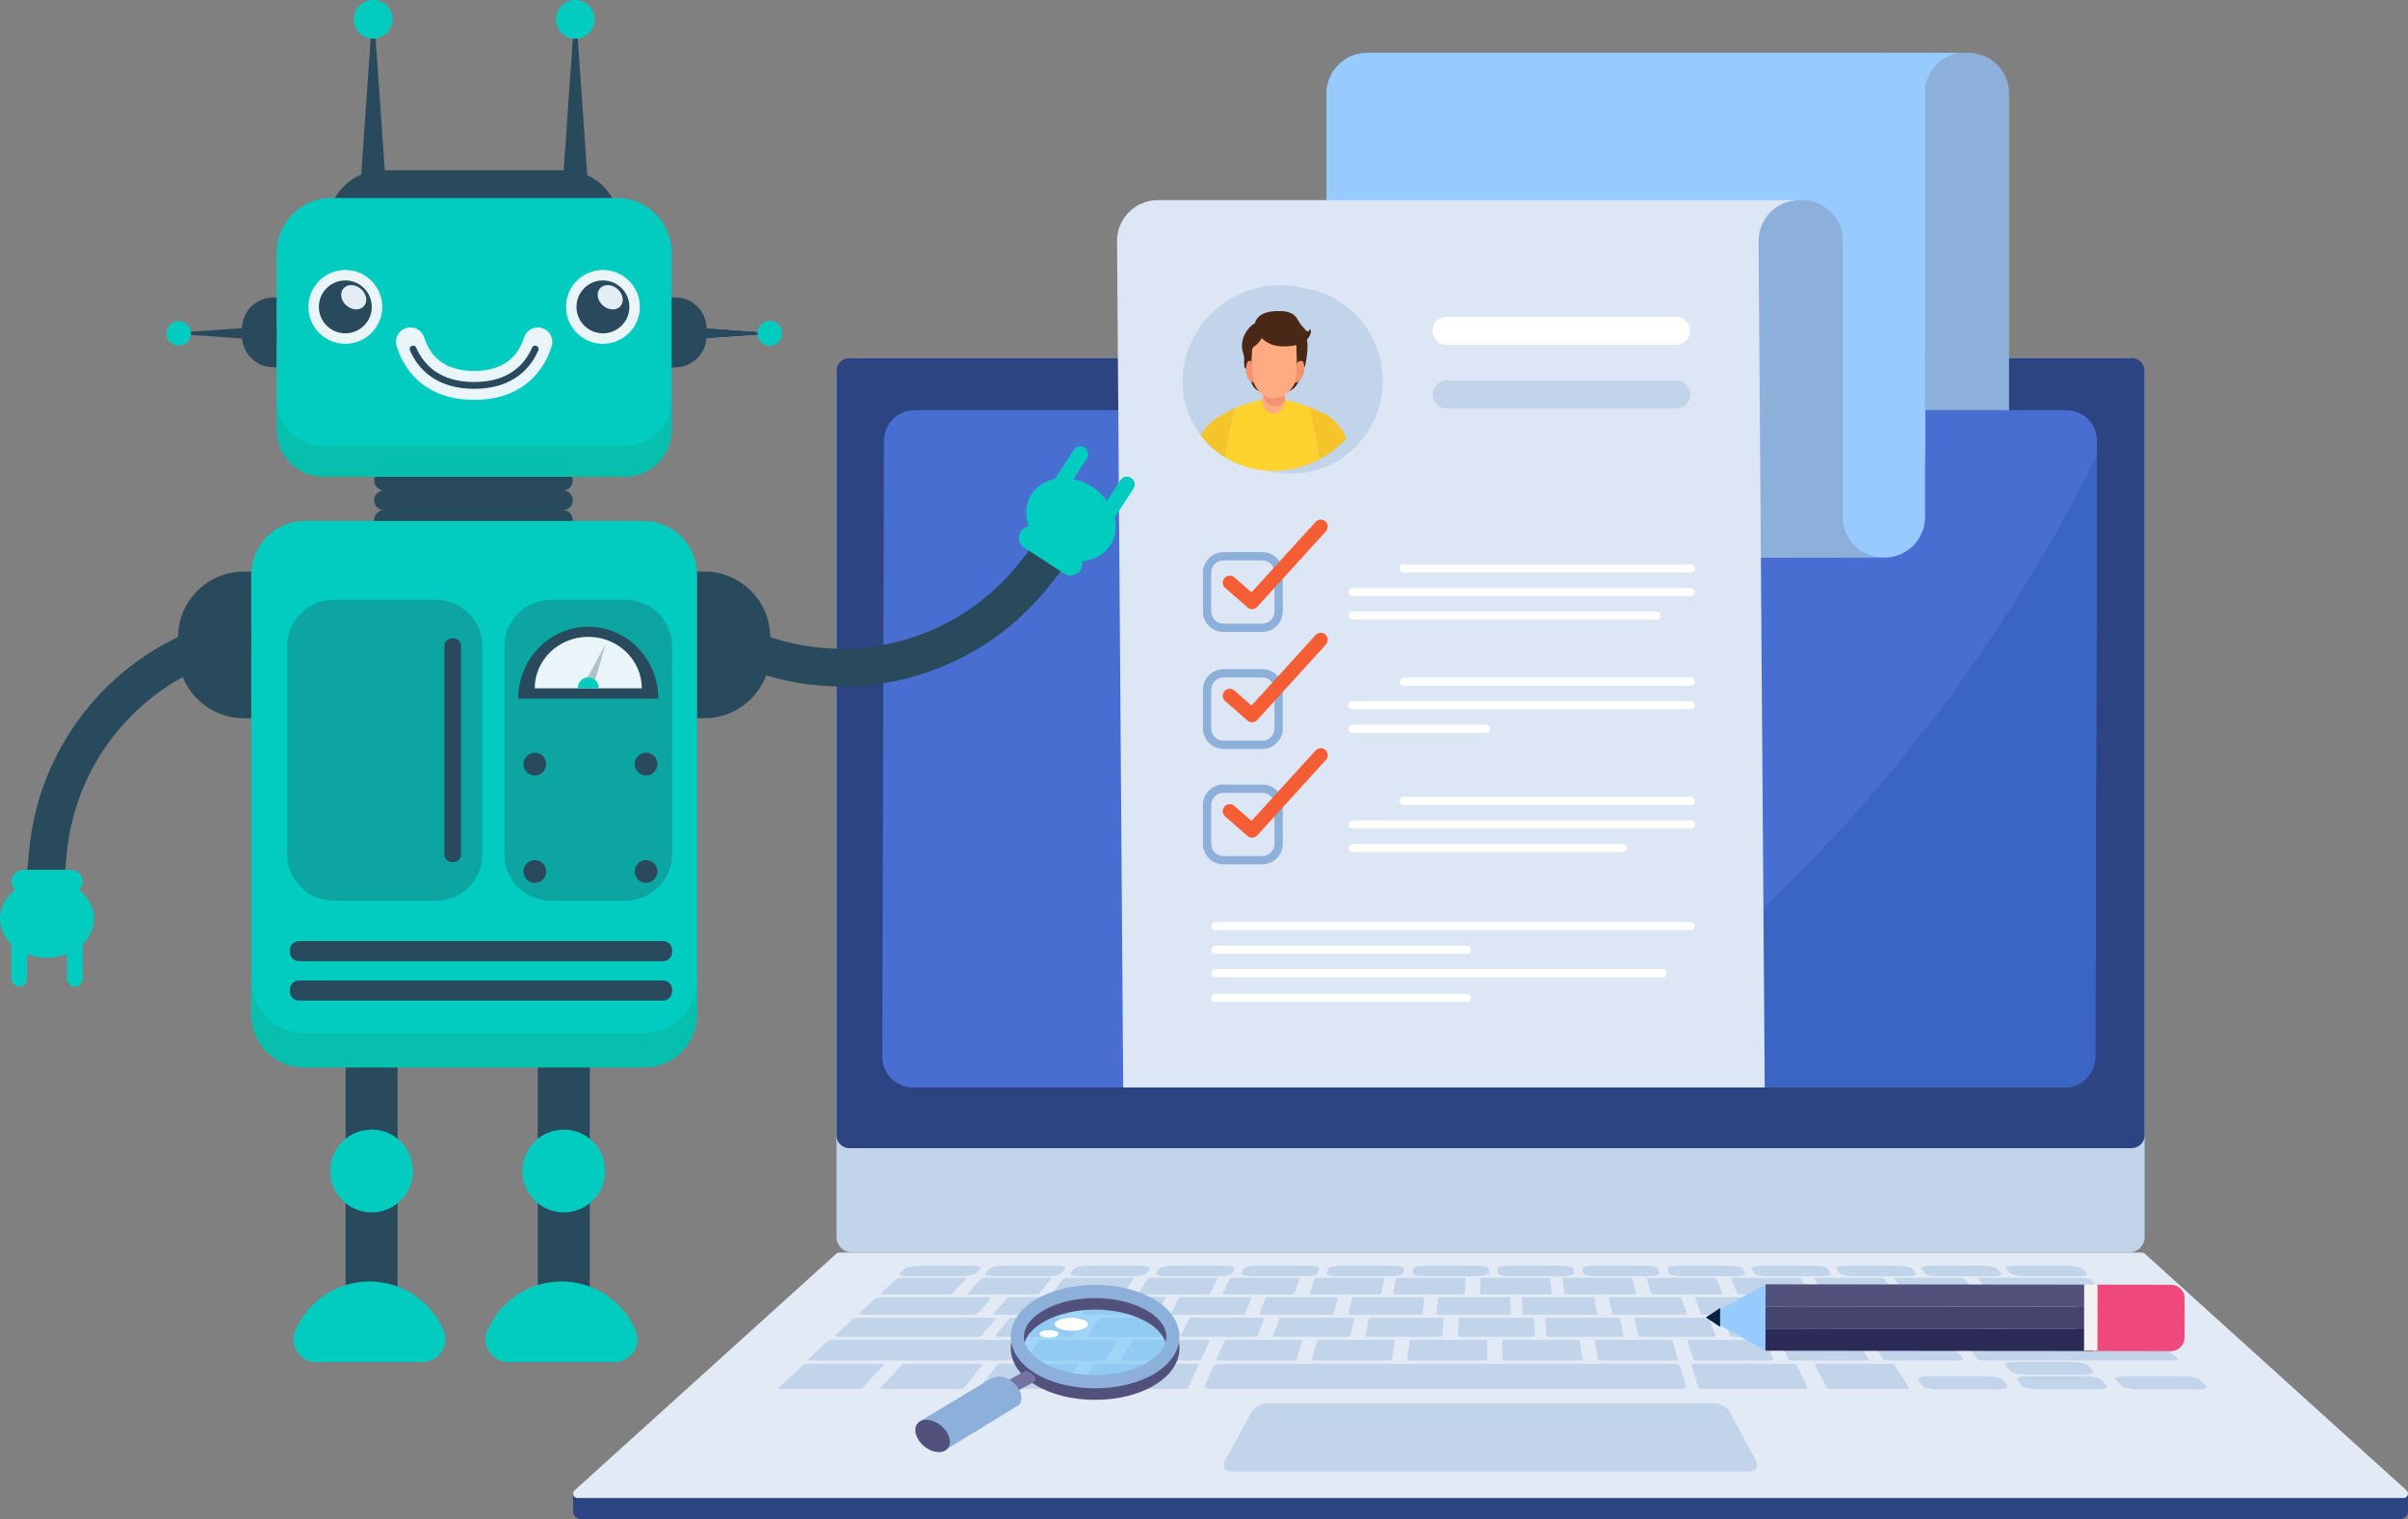 <?xml version="1.0" encoding="utf-8"?>
<!-- Generator: Adobe Illustrator 16.0.0, SVG Export Plug-In . SVG Version: 6.00 Build 0)  -->
<!DOCTYPE svg PUBLIC "-//W3C//DTD SVG 1.1//EN" "http://www.w3.org/Graphics/SVG/1.1/DTD/svg11.dtd">
<svg version="1.1" id="Layer_1" xmlns="http://www.w3.org/2000/svg" xmlns:xlink="http://www.w3.org/1999/xlink" x="0px" y="0px"
	 width="1039.928px" height="655.986px" viewBox="0 0 1039.928 655.986" enable-background="new 0 0 1039.928 655.986"
	 xml:space="preserve">
<rect x="0" y="0" width="1039.928" height="655.986" fill="#808080" stroke="none"/>
<path fill="#C2D4EA" d="M361.253,534.278V161.189c0-3.617,2.933-6.55,6.55-6.55h551.828c3.617,0,6.55,2.932,6.55,6.549v373.089
	c0,3.617-2.933,6.549-6.55,6.549H367.803C364.186,540.827,361.253,537.895,361.253,534.278z"/>
<path fill="#2C4482" d="M920.673,495.831H366.762c-3.029,0-5.508-2.479-5.508-5.508V160.147c0-3.03,2.479-5.508,5.508-5.508h553.912
	c3.029,0,5.508,2.479,5.508,5.508v330.175C926.181,493.352,923.703,495.831,920.673,495.831z"/>
<path fill="#486ED1" d="M891.632,469.641H394.274c-7.333,0-13.271-5.955-13.25-13.287l0.728-265.985
	c0.02-7.304,5.946-13.214,13.25-13.214h497.359c7.332,0,13.271,5.955,13.25,13.287l-0.728,265.985
	C904.863,463.731,898.936,469.641,891.632,469.641z"/>
<path fill="#3B65C4" d="M855.572,281.865c-43.521,63.307-97.499,119.381-159.293,165.041c-10.699,7.905-21.637,15.483-32.781,22.735
	h228.135c7.304,0,13.23-5.91,13.251-13.215l0.711-259.772C890.969,226.196,874.251,254.691,855.572,281.865z"/>
<path fill="#2C4482" d="M1039.927,644.776h-44.315H270.84h-23.333c0,0,0,0,0,0.001v7.37c0,4.128,3.459,3.834,3.459,3.834h19.874
	h724.771h40.856c0,0,3.46,0.294,3.46-3.834L1039.927,644.776C1039.928,644.776,1039.927,644.776,1039.927,644.776z"/>
<path fill="#E2EAF5" d="M1038.029,646.924H249.406c-1.734,0-2.558-2.137-1.271-3.301L361.15,541.427
	c0.349-0.314,0.801-0.489,1.271-0.489h562.593c0.47,0,0.922,0.175,1.271,0.489L1039.3,643.624
	C1040.586,644.788,1039.763,646.924,1038.029,646.924z"/>
<path fill="#C2D4EA" d="M755.595,635.471h-223.69c-2.92,0-4.079-2.274-2.611-4.99l11.104-20.544c1.169-2.161,4.17-3.894,6.693-3.894
	H740.41c2.523,0,5.525,1.732,6.693,3.894l11.104,20.544C759.675,633.197,758.515,635.471,755.595,635.471z"/>
<g>
	<g>
		<g>
			<path fill="#C2D4EA" d="M414.748,551.153h-21.999c-3.068,0-4.936-0.569-4.176-1.269l2.233-2.053
				c0.742-0.683,3.779-1.233,6.788-1.233h21.575c3.009,0,4.926,0.551,4.279,1.233l-1.945,2.053
				C420.841,550.583,417.815,551.153,414.748,551.153z"/>
		</g>
		<g>
			<path fill="#C2D4EA" d="M451.846,551.153h-21.998c-3.067,0-5.024-0.569-4.375-1.269l1.911-2.053
				c0.635-0.683,3.586-1.233,6.595-1.233h21.574c3.009,0,5.013,0.551,4.474,1.233l-1.623,2.053
				C457.851,550.583,454.915,551.153,451.846,551.153z"/>
		</g>
		<g>
			<path fill="#C2D4EA" d="M488.946,551.153h-21.998c-3.068,0-5.114-0.569-4.574-1.269l1.589-2.053
				c0.527-0.683,3.393-1.233,6.401-1.233h21.574c3.009,0,5.1,0.551,4.667,1.233l-1.301,2.053
				C494.862,550.583,492.014,551.153,488.946,551.153z"/>
		</g>
		<g>
			<path fill="#C2D4EA" d="M526.045,551.153h-21.999c-3.067,0-5.203-0.569-4.772-1.269l1.267-2.053
				c0.421-0.683,3.198-1.233,6.208-1.233h21.574c3.009,0,5.186,0.551,4.86,1.233l-0.979,2.053
				C531.872,550.583,529.113,551.153,526.045,551.153z"/>
		</g>
		<g>
			<path fill="#C2D4EA" d="M563.144,551.153h-21.998c-3.067,0-5.293-0.569-4.972-1.269l0.943-2.053
				c0.314-0.683,3.006-1.233,6.015-1.233h21.575c3.009,0,5.271,0.551,5.054,1.233l-0.656,2.053
				C568.881,550.583,566.212,551.153,563.144,551.153z"/>
		</g>
		<g>
			<path fill="#C2D4EA" d="M600.244,551.153h-21.998c-3.068,0-5.383-0.569-5.171-1.269l0.621-2.053
				c0.207-0.683,2.813-1.233,5.821-1.233h21.575c3.008,0,5.357,0.551,5.246,1.233l-0.334,2.053
				C605.891,550.583,603.311,551.153,600.244,551.153z"/>
		</g>
		<g>
			<path fill="#C2D4EA" d="M637.342,551.153h-21.998c-3.067,0-5.472-0.569-5.369-1.269l0.299-2.053
				c0.1-0.683,2.619-1.233,5.628-1.233h21.574c3.009,0,5.444,0.551,5.44,1.233l-0.012,2.053
				C642.901,550.583,640.411,551.153,637.342,551.153z"/>
		</g>
		<g>
			<path fill="#C2D4EA" d="M674.442,551.153h-21.998c-3.068,0-5.562-0.569-5.568-1.269l-0.023-2.053
				c-0.008-0.683,2.426-1.233,5.435-1.233h21.574c3.009,0,5.531,0.551,5.634,1.233l0.311,2.053
				C679.911,550.583,677.51,551.153,674.442,551.153z"/>
		</g>
		<g>
			<path fill="#C2D4EA" d="M711.542,551.153h-21.999c-3.067,0-5.65-0.569-5.768-1.269l-0.345-2.053
				c-0.114-0.683,2.231-1.233,5.24-1.233h21.575c3.009,0,5.617,0.551,5.827,1.233l0.633,2.053
				C716.92,550.583,714.609,551.153,711.542,551.153z"/>
		</g>
		<g>
			<path fill="#C2D4EA" d="M748.64,551.153h-21.998c-3.067,0-5.739-0.569-5.967-1.269l-0.667-2.053
				c-0.222-0.683,2.038-1.233,5.047-1.233h21.575c3.009,0,5.703,0.551,6.021,1.233l0.955,2.053
				C753.93,550.583,751.708,551.153,748.64,551.153z"/>
		</g>
		<g>
			<path fill="#C2D4EA" d="M785.74,551.153h-21.998c-3.068,0-5.829-0.569-6.166-1.269l-0.989-2.053
				c-0.329-0.683,1.845-1.233,4.854-1.233h21.574c3.009,0,5.79,0.551,6.215,1.233l1.276,2.053
				C790.94,550.583,788.807,551.153,785.74,551.153z"/>
		</g>
		<g>
			<path fill="#C2D4EA" d="M822.838,551.153H800.84c-3.067,0-5.918-0.569-6.364-1.269l-1.312-2.053
				c-0.437-0.683,1.651-1.233,4.66-1.233h21.574c3.009,0,5.877,0.551,6.408,1.233l1.599,2.053
				C827.95,550.583,825.907,551.153,822.838,551.153z"/>
		</g>
		<g>
			<path fill="#C2D4EA" d="M859.938,551.153H837.94c-3.068,0-6.008-0.569-6.563-1.269l-1.634-2.053
				c-0.543-0.683,1.458-1.233,4.467-1.233h21.574c3.009,0,5.963,0.551,6.602,1.233l1.921,2.053
				C864.96,550.583,863.006,551.153,859.938,551.153z"/>
		</g>
		<g>
			<path fill="#C2D4EA" d="M897.038,551.153H875.04c-3.068,0-6.098-0.569-6.764-1.269l-1.955-2.053
				c-0.65-0.683,1.264-1.233,4.273-1.233h21.574c3.009,0,6.049,0.551,6.795,1.233l2.243,2.053
				C901.97,550.583,900.105,551.153,897.038,551.153z"/>
		</g>
		<g>
			<path fill="#C2D4EA" d="M409.619,558.99H381.17c-0.708,0-1.135-0.136-0.953-0.304l7.087-6.548
				c0.172-0.159,0.868-0.287,1.556-0.287h27.617c0.688,0,1.122,0.128,0.971,0.287l-6.257,6.548
				C411.031,558.854,410.327,558.99,409.619,558.99z"/>
		</g>
		<g>
			<path fill="#C2D4EA" d="M459.422,567.813h-29.476c-0.733,0-1.204-0.146-1.051-0.326l5.984-7.021
				c0.145-0.17,0.839-0.308,1.55-0.308h28.584c0.712,0,1.189,0.138,1.066,0.308l-5.093,7.021
				C460.857,567.667,460.157,567.813,459.422,567.813z"/>
		</g>
		<g>
			<path fill="#C2D4EA" d="M461.401,577.298h-30.58c-0.762,0-1.251-0.157-1.092-0.352l6.178-7.55c0.149-0.183,0.868-0.33,1.605-0.33
				h29.621c0.738,0,1.234,0.147,1.107,0.33l-5.219,7.55C462.888,577.141,462.162,577.298,461.401,577.298z"/>
		</g>
		<g>
			<path fill="#C2D4EA" d="M475.842,587.521h-31.771c-0.791,0-1.308-0.169-1.152-0.378l6.017-8.14
				c0.145-0.196,0.883-0.355,1.648-0.355h30.736c0.766,0,1.289,0.159,1.169,0.355l-4.983,8.14
				C477.378,587.352,476.633,587.521,475.842,587.521z"/>
		</g>
		<g>
			<path fill="#C2D4EA" d="M370.279,599.84h-33.021c-0.878,0-1.376-0.196-1.114-0.438l10.845-10.019
				c0.244-0.226,1.126-0.408,1.971-0.408h31.762c0.845,0,1.355,0.183,1.14,0.408l-9.572,10.019
				C372.057,599.644,371.157,599.84,370.279,599.84z"/>
		</g>
		<g>
			<path fill="#C2D4EA" d="M414.375,599.84h-33.021c-0.878,0-1.407-0.196-1.182-0.438l9.295-10.019
				c0.209-0.226,1.063-0.408,1.907-0.408h31.762c0.845,0,1.383,0.183,1.203,0.408l-8.023,10.019
				C416.123,599.644,415.253,599.84,414.375,599.84z"/>
		</g>
		<g>
			<path fill="#C2D4EA" d="M457.141,599.84h-33.021c-0.878,0-1.437-0.196-1.248-0.438l7.792-10.019
				c0.176-0.226,1.002-0.408,1.847-0.408h31.762c0.845,0,1.41,0.183,1.264,0.408l-6.521,10.019
				C458.859,599.644,458.019,599.84,457.141,599.84z"/>
		</g>
		<g>
			<path fill="#C2D4EA" d="M511.038,599.84h-43.571c-1.003,0-1.674-0.225-1.501-0.501l6.202-9.898
				c0.161-0.258,1.073-0.466,2.038-0.466h41.91c0.965,0,1.65,0.208,1.531,0.466l-4.563,9.898
				C512.957,599.616,512.041,599.84,511.038,599.84z"/>
		</g>
		<g>
			<path fill="#C2D4EA" d="M779.077,599.84h-43.571c-1.002,0-1.886-0.225-1.973-0.501l-3.104-9.898
				c-0.08-0.258,0.636-0.466,1.601-0.466h41.91c0.965,0,1.847,0.208,1.97,0.466l4.743,9.898
				C780.785,599.616,780.08,599.84,779.077,599.84z"/>
		</g>
		<g>
			<path fill="#C2D4EA" d="M823.188,599.84h-32.554c-0.872,0-1.679-0.195-1.801-0.436l-5.091-10.024
				c-0.113-0.224,0.475-0.405,1.313-0.405h31.313c0.839,0,1.634,0.182,1.775,0.405l6.347,10.024
				C824.643,599.645,824.06,599.84,823.188,599.84z"/>
		</g>
		<g>
			<path fill="#C2D4EA" d="M724.638,599.84H523.59c-2.107,0-3.61-0.472-3.357-1.052l3.857-8.833c0.236-0.542,2.072-0.98,4.1-0.98
				h193.386c2.027,0,3.801,0.438,3.961,0.98l2.608,8.833C728.316,599.369,726.747,599.84,724.638,599.84z"/>
		</g>
		<g>
			<path fill="#C2D4EA" d="M517.099,587.521h-31.771c-0.791,0-1.333-0.169-1.21-0.378l4.785-8.14
				c0.116-0.196,0.83-0.355,1.596-0.355h30.737c0.765,0,1.313,0.159,1.222,0.355l-3.752,8.14
				C518.61,587.352,517.89,587.521,517.099,587.521z"/>
		</g>
		<g>
			<path fill="#C2D4EA" d="M558.356,587.521h-31.77c-0.792,0-1.359-0.169-1.268-0.378l3.555-8.14
				c0.086-0.196,0.775-0.355,1.541-0.355h30.736c0.766,0,1.337,0.159,1.276,0.355l-2.521,8.14
				C559.841,587.352,559.147,587.521,558.356,587.521z"/>
		</g>
		<g>
			<path fill="#C2D4EA" d="M599.614,587.521h-31.771c-0.791,0-1.384-0.169-1.324-0.378l2.323-8.14
				c0.056-0.196,0.722-0.355,1.487-0.355h30.737c0.766,0,1.36,0.159,1.329,0.355l-1.29,8.14
				C601.073,587.352,600.405,587.521,599.614,587.521z"/>
		</g>
		<g>
			<path fill="#C2D4EA" d="M640.872,587.521H609.1c-0.791,0-1.409-0.169-1.382-0.378l1.093-8.14
				c0.026-0.196,0.668-0.355,1.434-0.355h30.737c0.766,0,1.385,0.159,1.383,0.355l-0.059,8.14
				C642.304,587.352,641.663,587.521,640.872,587.521z"/>
		</g>
		<g>
			<path fill="#C2D4EA" d="M682.128,587.521h-31.771c-0.791,0-1.436-0.169-1.439-0.378l-0.139-8.14
				c-0.003-0.196,0.614-0.355,1.38-0.355h30.737c0.766,0,1.409,0.159,1.437,0.355l1.173,8.14
				C683.537,587.352,682.919,587.521,682.128,587.521z"/>
		</g>
		<g>
			<path fill="#C2D4EA" d="M723.385,587.521h-31.771c-0.791,0-1.461-0.169-1.496-0.378l-1.37-8.14
				c-0.032-0.196,0.561-0.355,1.326-0.355h30.737c0.766,0,1.433,0.159,1.491,0.355l2.403,8.14
				C724.768,587.352,724.176,587.521,723.385,587.521z"/>
		</g>
		<g>
			<path fill="#C2D4EA" d="M764.643,587.521h-31.771c-0.791,0-1.486-0.169-1.553-0.378l-2.602-8.14
				c-0.063-0.196,0.507-0.355,1.272-0.355h30.737c0.766,0,1.457,0.159,1.545,0.355l3.634,8.14
				C766,587.352,765.434,587.521,764.643,587.521z"/>
		</g>
		<g>
			<path fill="#C2D4EA" d="M805.9,587.521h-31.771c-0.791,0-1.513-0.169-1.611-0.378l-3.831-8.14
				c-0.093-0.196,0.452-0.355,1.218-0.355h30.737c0.766,0,1.481,0.159,1.599,0.355l4.865,8.14
				C807.231,587.352,806.691,587.521,805.9,587.521z"/>
		</g>
		<g>
			<path fill="#C2D4EA" d="M862.251,600.013h-25.258c-3.211,0-6.286-0.72-6.864-1.602l-1.673-2.554
				c-0.563-0.861,1.532-1.556,4.68-1.556h24.752c3.147,0,6.243,0.694,6.919,1.556l2.003,2.554
				C867.502,599.293,865.463,600.013,862.251,600.013z"/>
		</g>
		<g>
			<path fill="#C2D4EA" d="M905.531,600.013h-25.257c-3.212,0-6.396-0.72-7.107-1.602l-2.061-2.554
				c-0.695-0.861,1.297-1.556,4.443-1.556h24.752c3.147,0,6.349,0.694,7.155,1.556l2.391,2.554
				C910.672,599.293,908.743,600.013,905.531,600.013z"/>
		</g>
		<g>
			<path fill="#C2D4EA" d="M899.683,593.627h-24.692c-3.139,0-6.239-0.688-6.92-1.531l-1.97-2.441
				c-0.665-0.823,1.295-1.487,4.373-1.487h24.209c3.078,0,6.195,0.664,6.966,1.487l2.286,2.441
				C904.725,592.94,902.823,593.627,899.683,593.627z"/>
		</g>
		<g>
			<path fill="#C2D4EA" d="M948.811,600.013h-25.258c-3.211,0-6.504-0.72-7.35-1.602l-2.448-2.554
				c-0.825-0.861,1.06-1.556,4.208-1.556h24.751c3.147,0,6.454,0.694,7.391,1.556l2.778,2.554
				C953.843,599.293,952.022,600.013,948.811,600.013z"/>
		</g>
		<g>
			<path fill="#C2D4EA" d="M501.479,577.298h-30.58c-0.761,0-1.273-0.157-1.145-0.352l5.024-7.55c0.122-0.183,0.818-0.33,1.556-0.33
				h29.621c0.737,0,1.256,0.147,1.158,0.33l-4.066,7.55C502.943,577.141,502.241,577.298,501.479,577.298z"/>
		</g>
		<g>
			<path fill="#C2D4EA" d="M541.558,577.298h-30.58c-0.762,0-1.298-0.157-1.199-0.352l3.873-7.55c0.094-0.183,0.768-0.33,1.505-0.33
				h29.621c0.737,0,1.278,0.147,1.208,0.33l-2.914,7.55C542.998,577.141,542.319,577.298,541.558,577.298z"/>
		</g>
		<g>
			<path fill="#C2D4EA" d="M581.636,577.298h-30.58c-0.761,0-1.322-0.157-1.252-0.352l2.72-7.55c0.066-0.183,0.717-0.33,1.455-0.33
				H583.6c0.738,0,1.302,0.147,1.259,0.33l-1.762,7.55C583.052,577.141,582.398,577.298,581.636,577.298z"/>
		</g>
		<g>
			<path fill="#C2D4EA" d="M621.47,577.298h-30.58c-0.762,0-1.346-0.157-1.306-0.352l1.574-7.55c0.039-0.183,0.667-0.33,1.405-0.33
				h29.621c0.737,0,1.323,0.147,1.309,0.33l-0.616,7.55C622.862,577.141,622.231,577.298,621.47,577.298z"/>
		</g>
		<g>
			<path fill="#C2D4EA" d="M661.548,577.298h-30.58c-0.761,0-1.369-0.157-1.358-0.352l0.422-7.55c0.011-0.183,0.616-0.33,1.354-0.33
				h29.621c0.737,0,1.346,0.147,1.358,0.33l0.537,7.55C662.917,577.141,662.31,577.298,661.548,577.298z"/>
		</g>
		<g>
			<path fill="#C2D4EA" d="M699.912,577.298h-30.58c-0.762,0-1.394-0.157-1.41-0.352l-0.682-7.55
				c-0.016-0.183,0.568-0.33,1.307-0.33h29.621c0.737,0,1.367,0.147,1.407,0.33l1.64,7.55
				C701.256,577.141,700.672,577.298,699.912,577.298z"/>
		</g>
		<g>
			<path fill="#C2D4EA" d="M739.623,577.298h-30.58c-0.762,0-1.417-0.157-1.464-0.352l-1.822-7.55
				c-0.044-0.183,0.518-0.33,1.256-0.33h29.621c0.737,0,1.39,0.147,1.457,0.33l2.781,7.55
				C740.943,577.141,740.383,577.298,739.623,577.298z"/>
		</g>
		<g>
			<path fill="#C2D4EA" d="M779.333,577.298h-30.58c-0.762,0-1.44-0.157-1.517-0.352l-2.965-7.55
				c-0.071-0.183,0.469-0.33,1.206-0.33h29.621c0.738,0,1.412,0.147,1.507,0.33l3.924,7.55
				C780.63,577.141,780.095,577.298,779.333,577.298z"/>
		</g>
		<g>
			<path fill="#C2D4EA" d="M818.799,577.298h-30.58c-0.762,0-1.464-0.157-1.569-0.352l-4.1-7.55c-0.099-0.183,0.419-0.33,1.156-0.33
				h29.621c0.737,0,1.435,0.147,1.557,0.33l5.059,7.55C820.073,577.141,819.561,577.298,818.799,577.298z"/>
		</g>
		<g>
			<path fill="#C2D4EA" d="M858.265,577.298h-30.58c-0.762,0-1.488-0.157-1.622-0.352l-5.234-7.55
				c-0.127-0.183,0.369-0.33,1.106-0.33h29.621c0.738,0,1.457,0.147,1.606,0.33l6.193,7.55
				C859.515,577.141,859.026,577.298,858.265,577.298z"/>
		</g>
		<g>
			<path fill="#C2D4EA" d="M846.753,587.521h-31.771c-0.791,0-1.537-0.169-1.667-0.378l-5.052-8.14
				c-0.121-0.196,0.4-0.355,1.166-0.355h30.736c0.766,0,1.506,0.159,1.652,0.355l6.084,8.14
				C848.059,587.352,847.545,587.521,846.753,587.521z"/>
		</g>
		<g>
			<path fill="#C2D4EA" d="M928.185,577.298h-59.05c-1.045,0-2.076-0.216-2.302-0.481l-6.195-7.296
				c-0.213-0.251,0.436-0.454,1.448-0.454h57.198c1.012,0,2.054,0.203,2.327,0.454l7.941,7.296
				C929.842,577.083,929.23,577.298,928.185,577.298z"/>
		</g>
		<g>
			<path fill="#C2D4EA" d="M938.938,587.521h-82.266c-1.252,0-2.475-0.269-2.729-0.599l-5.939-7.711
				c-0.24-0.312,0.548-0.563,1.76-0.563h79.59c1.212,0,2.468,0.252,2.808,0.563l8.394,7.711
				C940.915,587.252,940.191,587.521,938.938,587.521z"/>
		</g>
		<g>
			<path fill="#C2D4EA" d="M421.656,577.298h-59.683c-1.051,0-1.668-0.218-1.379-0.484l7.893-7.291
				c0.272-0.252,1.318-0.456,2.336-0.456h57.812c1.018,0,1.672,0.204,1.46,0.456l-6.13,7.291
				C423.741,577.081,422.707,577.298,421.656,577.298z"/>
		</g>
		<g>
			<path fill="#C2D4EA" d="M434.073,587.521h-83.464c-1.261,0-1.99-0.271-1.629-0.603l8.357-7.703
				c0.341-0.313,1.605-0.567,2.825-0.567h80.75c1.22,0,2.016,0.254,1.776,0.567l-5.871,7.703
				C436.563,587.25,435.334,587.521,434.073,587.521z"/>
		</g>
		<g>
			<path fill="#C2D4EA" d="M497.856,567.813h-29.475c-0.734,0-1.228-0.146-1.102-0.326l4.918-7.021
				c0.119-0.17,0.792-0.308,1.504-0.308h28.584c0.712,0,1.21,0.138,1.112,0.308l-4.026,7.021
				C499.269,567.667,498.59,567.813,497.856,567.813z"/>
		</g>
		<g>
			<path fill="#C2D4EA" d="M536.054,567.813h-29.476c-0.734,0-1.249-0.146-1.15-0.326l3.858-7.021
				c0.093-0.17,0.746-0.308,1.457-0.308h28.584c0.712,0,1.23,0.138,1.159,0.308l-2.967,7.021
				C537.444,567.667,536.788,567.813,536.054,567.813z"/>
		</g>
		<g>
			<path fill="#C2D4EA" d="M574.488,567.813h-29.476c-0.733,0-1.271-0.146-1.199-0.326l2.791-7.021
				c0.067-0.17,0.699-0.308,1.411-0.308h28.584c0.712,0,1.251,0.138,1.205,0.308l-1.899,7.021
				C575.856,567.667,575.222,567.813,574.488,567.813z"/>
		</g>
		<g>
			<path fill="#C2D4EA" d="M612.921,567.813h-29.475c-0.734,0-1.294-0.146-1.249-0.326l1.725-7.021
				c0.042-0.17,0.652-0.308,1.364-0.308h28.583c0.712,0,1.273,0.138,1.253,0.308l-0.833,7.021
				C614.268,567.667,613.656,567.813,612.921,567.813z"/>
		</g>
		<g>
			<path fill="#C2D4EA" d="M651.12,567.813h-29.476c-0.733,0-1.315-0.146-1.298-0.326l0.664-7.021
				c0.017-0.17,0.606-0.308,1.318-0.308h28.584c0.711,0,1.293,0.138,1.299,0.308l0.227,7.021
				C652.444,567.667,651.853,567.813,651.12,567.813z"/>
		</g>
		<g>
			<path fill="#C2D4EA" d="M688.451,567.813h-29.476c-0.733,0-1.337-0.146-1.346-0.326l-0.371-7.021
				c-0.01-0.17,0.561-0.308,1.272-0.308h28.584c0.711,0,1.313,0.138,1.344,0.308l1.263,7.021
				C689.753,567.667,689.185,567.813,688.451,567.813z"/>
		</g>
		<g>
			<path fill="#C2D4EA" d="M727.2,567.813h-29.476c-0.734,0-1.358-0.146-1.396-0.326l-1.446-7.021
				c-0.035-0.17,0.513-0.308,1.225-0.308h28.584c0.712,0,1.335,0.138,1.392,0.308l2.338,7.021
				C728.48,567.667,727.933,567.813,727.2,567.813z"/>
		</g>
		<g>
			<path fill="#C2D4EA" d="M765.476,567.813H736c-0.733,0-1.381-0.146-1.445-0.326l-2.509-7.021c-0.061-0.17,0.468-0.308,1.18-0.308
				h28.583c0.712,0,1.355,0.138,1.438,0.308l3.4,7.021C766.734,567.667,766.21,567.813,765.476,567.813z"/>
		</g>
		<g>
			<path fill="#C2D4EA" d="M803.123,567.813h-29.476c-0.734,0-1.403-0.146-1.494-0.326l-3.553-7.021
				c-0.086-0.17,0.422-0.308,1.134-0.308h28.583c0.712,0,1.376,0.138,1.483,0.308l4.444,7.021
				C804.359,567.667,803.856,567.813,803.123,567.813z"/>
		</g>
		<g>
			<path fill="#C2D4EA" d="M842.343,567.813h-29.475c-0.734,0-1.426-0.146-1.545-0.326l-4.641-7.021
				c-0.112-0.17,0.374-0.308,1.085-0.308h28.584c0.712,0,1.397,0.138,1.531,0.308l5.532,7.021
				C843.557,567.667,843.078,567.813,842.343,567.813z"/>
		</g>
		<g>
			<path fill="#C2D4EA" d="M879.833,567.813h-29.476c-0.733,0-1.447-0.146-1.593-0.326l-5.682-7.021
				c-0.137-0.17,0.328-0.308,1.041-0.308h28.583c0.712,0,1.418,0.138,1.577,0.308l6.573,7.021
				C881.025,567.667,880.567,567.813,879.833,567.813z"/>
		</g>
		<g>
			<path fill="#C2D4EA" d="M918.424,567.813h-29.476c-0.734,0-1.47-0.146-1.643-0.326l-6.753-7.021
				c-0.163-0.17,0.282-0.308,0.994-0.308h28.583c0.712,0,1.438,0.138,1.624,0.308l7.644,7.021
				C919.594,567.667,919.158,567.813,918.424,567.813z"/>
		</g>
		<g>
			<path fill="#C2D4EA" d="M447.245,558.99h-28.448c-0.708,0-1.156-0.136-1-0.304l6.079-6.548c0.147-0.159,0.823-0.287,1.512-0.287
				h27.616c0.688,0,1.142,0.128,1.015,0.287l-5.248,6.548C448.636,558.854,447.953,558.99,447.245,558.99z"/>
		</g>
		<g>
			<path fill="#C2D4EA" d="M483.73,558.99h-28.447c-0.709,0-1.177-0.136-1.046-0.304l5.101-6.548
				c0.124-0.159,0.781-0.287,1.469-0.287h27.616c0.688,0,1.162,0.128,1.059,0.287l-4.271,6.548
				C485.102,558.854,484.438,558.99,483.73,558.99z"/>
		</g>
		<g>
			<path fill="#C2D4EA" d="M521.128,558.99H492.68c-0.708,0-1.197-0.136-1.092-0.304l4.098-6.548c0.1-0.159,0.737-0.287,1.425-0.287
				h27.616c0.688,0,1.182,0.128,1.103,0.287l-3.268,6.548C522.479,558.854,521.836,558.99,521.128,558.99z"/>
		</g>
		<g>
			<path fill="#C2D4EA" d="M557.594,558.99h-28.447c-0.708,0-1.218-0.136-1.138-0.304l3.121-6.548
				c0.075-0.159,0.694-0.287,1.382-0.287h27.616c0.688,0,1.2,0.128,1.145,0.287l-2.289,6.548
				C558.925,558.854,558.303,558.99,557.594,558.99z"/>
		</g>
		<g>
			<path fill="#C2D4EA" d="M595.202,558.99h-28.447c-0.709,0-1.239-0.136-1.185-0.304l2.112-6.548
				c0.051-0.159,0.65-0.287,1.338-0.287h27.616c0.688,0,1.22,0.128,1.189,0.287l-1.281,6.548
				C596.511,558.854,595.911,558.99,595.202,558.99z"/>
		</g>
		<g>
			<path fill="#C2D4EA" d="M631.345,558.99h-28.447c-0.708,0-1.259-0.136-1.229-0.304l1.144-6.548
				c0.028-0.159,0.607-0.287,1.296-0.287h27.615c0.688,0,1.239,0.128,1.231,0.287l-0.312,6.548
				C632.634,558.854,632.054,558.99,631.345,558.99z"/>
		</g>
		<g>
			<path fill="#C2D4EA" d="M668.896,558.99h-28.448c-0.708,0-1.279-0.136-1.276-0.304l0.138-6.548
				c0.003-0.159,0.563-0.287,1.251-0.287h27.616c0.688,0,1.259,0.128,1.275,0.287l0.694,6.548
				C670.164,558.854,669.604,558.99,668.896,558.99z"/>
		</g>
		<g>
			<path fill="#C2D4EA" d="M705.381,558.99h-28.447c-0.709,0-1.301-0.136-1.322-0.304l-0.841-6.548
				c-0.021-0.159,0.521-0.287,1.208-0.287h27.616c0.688,0,1.278,0.128,1.318,0.287l1.673,6.548
				C706.629,558.854,706.09,558.99,705.381,558.99z"/>
		</g>
		<g>
			<path fill="#C2D4EA" d="M742.855,558.99h-28.447c-0.708,0-1.321-0.136-1.368-0.304l-1.846-6.548
				c-0.045-0.159,0.477-0.287,1.164-0.287h27.616c0.688,0,1.298,0.128,1.362,0.287l2.678,6.548
				C744.083,558.854,743.564,558.99,742.855,558.99z"/>
		</g>
		<g>
			<path fill="#C2D4EA" d="M780.253,558.99h-28.447c-0.709,0-1.343-0.136-1.415-0.304l-2.849-6.548
				c-0.069-0.159,0.433-0.287,1.12-0.287h27.616c0.688,0,1.317,0.128,1.406,0.287l3.68,6.548
				C781.459,558.854,780.961,558.99,780.253,558.99z"/>
		</g>
		<g>
			<path fill="#C2D4EA" d="M817.271,558.99h-28.447c-0.709,0-1.362-0.136-1.461-0.304l-3.841-6.548
				c-0.093-0.159,0.389-0.287,1.077-0.287h27.616c0.688,0,1.337,0.128,1.449,0.287l4.673,6.548
				C818.457,558.854,817.98,558.99,817.271,558.99z"/>
		</g>
		<g>
			<path fill="#C2D4EA" d="M852.845,558.99h-28.448c-0.708,0-1.382-0.136-1.505-0.304l-4.794-6.548
				c-0.116-0.159,0.347-0.287,1.035-0.287h27.615c0.688,0,1.355,0.128,1.492,0.287l5.626,6.548
				C854.01,558.854,853.553,558.99,852.845,558.99z"/>
		</g>
		<g>
			<path fill="#C2D4EA" d="M906.167,558.99H863.62c-1.968,0-3.896-0.378-4.307-0.842l-4.857-5.498
				c-0.391-0.441,0.843-0.799,2.753-0.799h41.305c1.91,0,3.847,0.357,4.327,0.799l5.975,5.498
				C909.32,558.612,908.135,558.99,906.167,558.99z"/>
		</g>
		<g>
			<path fill="#C2D4EA" d="M418.114,567.813h-44.085c-2.039,0-3.253-0.405-2.713-0.903l6.382-5.896
				c0.513-0.474,2.529-0.855,4.506-0.855h42.751c1.977,0,3.243,0.382,2.827,0.855l-5.183,5.896
				C422.162,567.408,420.153,567.813,418.114,567.813z"/>
		</g>
	</g>
</g>
<g>
	<path fill="#97CAFF" d="M848.964,22.795H590.407c-9.71,0-17.582,7.872-17.582,17.581v182.845c0,9.709,7.872,17.581,17.582,17.581
		h201.824c26.973,0,39.152-21.865,39.152-48.837V40.376C831.383,30.667,839.254,22.795,848.964,22.795z"/>
	<path fill="#8DB0DA" d="M795.862,223.221v-35.548v-83.655c0-9.71-7.871-17.581-17.581-17.581h-1.241
		c-9.71,0-17.582,7.871-17.582,17.581v136.784h36.404h17.581C803.733,240.802,795.862,232.931,795.862,223.221z"/>
	<path fill="#8DB0DA" d="M867.645,177.154V40.376c0-9.709-7.871-17.581-17.581-17.581h-1.242c-9.71,0-17.581,7.872-17.581,17.581
		v136.778H867.645z"/>
	<path fill="#97CAFF" d="M813.804,22.795h-0.361c-9.71,0-17.581,7.872-17.581,17.581v63.642v83.655v35.548
		c0,9.709,7.871,17.581,17.581,17.581h0.361c9.71,0,17.581-7.872,17.581-17.581V40.376
		C831.385,30.667,823.514,22.795,813.804,22.795z"/>
	<path fill="#DDE6F5" d="M777.04,86.437H499.992c-9.71,0-17.581,7.871-17.581,17.581l2.664,365.623h277.048l-2.665-365.623
		C759.458,94.308,767.33,86.437,777.04,86.437z"/>
	<g>
		<path fill="#C2D4EA" d="M597.18,164.319c0.065,22.226-17.691,40.244-39.66,40.244s-39.832-18.018-39.896-40.244
			c-0.065-22.226,17.691-40.243,39.66-40.243C579.253,124.076,597.116,142.093,597.18,164.319z"/>
		<path fill="#FFFFFF" d="M723.949,148.887h-99.297c-3.29,0-5.99-2.723-6-6.052l0,0c-0.01-3.328,2.674-6.051,5.964-6.051h99.298
			c3.29,0,5.989,2.723,5.999,6.051l0,0C729.922,146.164,727.239,148.887,723.949,148.887z"/>
		<path fill="#C2D4EA" d="M724.03,176.422h-99.298c-3.289,0-5.989-2.723-5.999-6.052l0,0c-0.01-3.328,2.674-6.052,5.964-6.052
			h99.298c3.29,0,5.989,2.724,5.999,6.052l0,0C730.003,173.699,727.32,176.422,724.03,176.422z"/>
		<g>
			<g>
				<defs>
					<path id="SVGID_1_" d="M592.199,163.247c-0.821,22.14-19.725,40.088-42.222,40.088c-22.496,0-40.068-17.948-39.247-40.088
						s19.725-40.088,42.222-40.088S593.02,141.106,592.199,163.247z"/>
				</defs>
				<use xlink:href="#SVGID_1_"  overflow="visible" fill="#C2D4EA"/>
				<clipPath id="SVGID_2_">
					<use xlink:href="#SVGID_1_"  overflow="visible"/>
				</clipPath>
				<g clip-path="url(#SVGID_2_)">
					<path fill="#492817" d="M539.996,163.93c0.453,1.53,1.063,3.094,2.344,4.156c1.882,1.561,4.718,1.679,7.313,1.715
						c2.991,0.042,6.274-0.004,8.626-1.751c1.328-0.987,2.177-2.404,2.806-3.842c2.177-4.969,2.05-10.664-0.344-15.411
						c-0.435-0.862-0.957-1.712-1.752-2.325c-1.04-0.802-2.446-1.119-3.826-1.237c-3.508-0.301-7.168,0.571-10.125,2.413
						c-2.84,1.769-5.197,4.552-6.14,7.552C538.049,157.897,539.235,161.362,539.996,163.93z"/>
					<path fill="#FFAA81" d="M556.357,184.224c-1.442,0.932-5.559,0.357-6.933,1.125c-1.367,0.764-5.942,0.996-7.26,0.639
						c0.244-6.62,3.576-13.318,3.86-19.411c2.508,5.602,5.467,2.526,8.369-1.309C554.119,171.222,556.502,178.235,556.357,184.224z"
						/>
					<path fill="#F4946E" d="M545.73,171.313c0.202,0.669,0.565,1.326,0.901,1.861c0.685,1.093,1.762,1.851,3.047,2.213
						c1.504,0.424,3.08-0.333,4.258-1.297c0.387-0.317,0.759-0.65,1.121-0.993c-0.432-2.693-0.777-5.353-0.663-7.829
						c-2.902,3.835-5.861,6.911-8.369,1.309c0.157,0.351-0.095,1.248-0.144,1.636c-0.075,0.604-0.204,1.2-0.288,1.801
						C545.535,170.432,545.598,170.875,545.73,171.313z"/>
					<path fill="#FFD22E" d="M571.153,211.571c-0.222-2.282-0.444-4.567-0.693-6.848c-0.201-1.849-0.416-3.694-0.649-5.529
						c-0.24-1.889-0.465-3.821-0.719-5.766c-0.711-5.45-1.343-12.221-3.487-17.181c-0.065-0.15-0.114-0.305-0.146-0.459
						c-0.113-0.027-7.982-2.873-10.46-3.066c0.001,1.808-1.587,6.056-5.182,6.022c-2.245-0.021-4.831-3.262-4.833-6.022
						c-3.328,0.296-10.68,3.109-10.705,3.114c-1.779,0.37-3.309,10.594-3.567,11.919c-1.123,5.747-2.353,11.377-3.321,17.128
						c-0.01,0.056-0.02,0.112-0.029,0.168c-0.364,2.172-0.717,4.346-1.063,6.52H571.153z"/>
					<path fill="#F4C42A" d="M534.278,175.836c0.031-0.006,0.063-0.012,0.095-0.019c-1.979,0.593-5.651,2.832-7.596,3.89
						c-3.198,1.739-5.924,4.528-8.078,7.877c-1.937,3.011-3.423,6.373-4.6,9.894c0.947,1.741,2.227,3.197,3.87,4.347
						c2.316,1.621,7.029,3.338,7.494,3.542c1.133-1.99,2.16-3.198,2.619-4.263c0.795-4.191,1.803-9.126,2.628-13.349
						C530.969,186.43,532.499,176.206,534.278,175.836z"/>
					<path fill="#F4C42A" d="M580.402,187.138c-1.904-3.395-4.422-6.222-7.49-7.985c-2.048-1.176-7.567-3.392-7.454-3.365
						c0.032,0.155,2.923,12.19,3.634,17.64c0.254,1.945,0.238,1.988,0.479,3.877c0.233,1.836,2.334,6.451,3.843,8.362
						c2.13-0.585,5.543-2.458,7.102-3.432c2.381-1.487,2.809-2.426,3.691-3.543C583.292,195.122,582.113,190.19,580.402,187.138z"/>
					<path fill="#FFAA81" d="M540.156,159.49c0.331,2.875,0.979,5.771,2.543,8.18c1.563,2.408,4.178,4.271,7.126,4.369
						c3.731,0.123,7.187-2.604,8.979-5.895c1.791-3.291,2.244-7.068,2.591-10.742c0.294-3.123,0.504-6.423-0.897-9.178
						c-0.51-1.003-1.234-1.91-2.18-2.532c-0.67-0.442-1.437-0.733-2.218-0.954c-3.335-0.945-7.115-0.614-10.21,1.117
						C539.818,147.25,539.471,153.534,540.156,159.49z"/>
					<path fill="#492817" d="M564.432,146.668c0.969-0.979,1.645-2.223,1.719-3.553c0.024-0.442-0.265-1.043-0.677-0.853
						c-0.087,0.278-0.174,0.558-0.261,0.836c-0.609,0.172-1.159-0.326-1.567-0.782c-0.483-0.539-0.967-1.08-1.424-1.64
						c-0.294-0.45-0.613-0.882-0.964-1.289c-0.061-0.091-0.123-0.182-0.183-0.275c-0.537-0.845-0.977-1.762-1.647-2.506
						c-1.9-2.108-5.15-2.37-8.068-2.255c-1.805,0.071-3.643,0.238-5.334,0.918c-1.69,0.681-3.233,1.948-3.856,3.634
						c-0.075,0.203-0.13,0.408-0.174,0.612c-4.021,2.456-6.415,7.511-5.398,11.984c0.344,1.512,1.021,3.045,0.652,4.567
						c0.093,0.884,0.154,1.773,0.194,2.665c0.625,0.716,1.656,1.079,2.361,0.442c0.511-0.461,0.581-1.207,0.616-1.876
						c0.104-1.975,0.207-3.95,0.311-5.926c0.02-0.367,0.043-0.75,0.232-1.073c0.192-0.328,0.526-0.547,0.838-0.771
						c1.272-0.915,2.333-2.116,3.09-3.473c1.287,1.207,2.781,2.147,4.036,2.62c2.676,1.007,5.661,1.087,8.554,0.756
						c0.8-0.091,1.604-0.217,2.392-0.405c0.065,2.742,0.131,5.484,0.196,8.226c0.023,1.013,0.218,2.26,1.195,2.547
						c0.665,0.196,1.414-0.204,1.832-0.773s0.578-1.271,0.718-1.952c0.688-3.361,1.123-6.81,0.655-10.166
						C564.458,146.828,564.444,146.748,564.432,146.668z"/>
					<path fill="#F4946E" d="M540.866,160.727c-0.064-1.529-0.37-3.148-0.342-4.683c-0.254-0.15-0.367-0.158-0.664-0.189
						c-0.255-0.027-0.525-0.008-0.756,0.128c-0.397,0.235-0.577,0.748-0.697,1.221c-0.391,1.53-0.514,3.166-0.111,4.657
						s1.382,2.816,2.726,3.317c0.182,0.067,0.283,0.095,0.471,0.047C541.111,163.738,540.932,162.308,540.866,160.727z"/>
					<path fill="#F4946E" d="M563.093,157.204c-0.085-0.473-0.227-0.986-0.606-1.221c-0.221-0.136-0.49-0.155-0.747-0.128
						c-0.59,0.063-1.136,0.387-1.559,0.852c-0.063,0.02-0.119,0.052-0.175,0.088c0.004,0.897-0.038,1.796-0.071,2.71
						c-0.064,1.778-0.047,2.831-0.369,4.598c-0.032,0.176-0.28,1.111-0.352,1.266c0.17,0.028,0.503-0.129,0.673-0.19
						c1.381-0.501,2.459-1.826,2.972-3.317S563.37,158.734,563.093,157.204z"/>
				</g>
			</g>
		</g>
	</g>
	<g>
		<path fill="#8DB0DA" d="M545.141,272.905h-16.786c-4.876,0-8.841-3.966-8.841-8.841v-16.786c0-4.875,3.965-8.841,8.841-8.841
			h16.786c4.875,0,8.841,3.967,8.841,8.841v16.786C553.982,268.938,550.016,272.905,545.141,272.905z M528.355,242.018
			c-2.9,0-5.26,2.359-5.26,5.259v16.786c0,2.9,2.359,5.26,5.26,5.26h16.786c2.899,0,5.26-2.359,5.26-5.26v-16.786
			c0-2.9-2.36-5.259-5.26-5.259H528.355z"/>
		<path fill="#8DB0DA" d="M545.141,323.441h-16.786c-4.876,0-8.841-3.966-8.841-8.841v-16.787c0-4.875,3.965-8.841,8.841-8.841
			h16.786c4.875,0,8.841,3.966,8.841,8.841v16.787C553.982,319.475,550.016,323.441,545.141,323.441z M528.355,292.555
			c-2.9,0-5.26,2.359-5.26,5.259v16.787c0,2.9,2.359,5.259,5.26,5.259h16.786c2.899,0,5.26-2.359,5.26-5.259v-16.787
			c0-2.9-2.36-5.259-5.26-5.259H528.355z"/>
		<path fill="#8DB0DA" d="M545.141,373.278h-16.786c-4.876,0-8.841-3.966-8.841-8.841v-16.786c0-4.875,3.965-8.841,8.841-8.841
			h16.786c4.875,0,8.841,3.966,8.841,8.841v16.786C553.982,369.312,550.016,373.278,545.141,373.278z M528.355,342.391
			c-2.9,0-5.26,2.359-5.26,5.26v16.786c0,2.9,2.359,5.259,5.26,5.259h16.786c2.899,0,5.26-2.359,5.26-5.259v-16.786
			c0-2.9-2.36-5.26-5.26-5.26H528.355z"/>
		<g>
			<path fill="#FFFFFF" d="M730.333,247.23H606.075c-0.877,0-1.595-0.717-1.595-1.594v-0.313c0-0.877,0.718-1.594,1.595-1.594
				h124.259c0.877,0,1.595,0.717,1.595,1.594v0.313C731.928,246.513,731.21,247.23,730.333,247.23z"/>
			<path fill="#FFFFFF" d="M730.333,257.421H583.955c-0.877,0-1.595-0.718-1.595-1.595v-0.313c0-0.877,0.718-1.595,1.595-1.595
				h146.379c0.877,0,1.595,0.718,1.595,1.595v0.313C731.928,256.704,731.21,257.421,730.333,257.421z"/>
			<path fill="#FFFFFF" d="M715.586,267.612H583.955c-0.877,0-1.595-0.718-1.595-1.595v-0.313c0-0.877,0.718-1.594,1.595-1.594
				h131.632c0.877,0,1.595,0.717,1.595,1.594v0.313C717.181,266.895,716.463,267.612,715.586,267.612z"/>
		</g>
		<g>
			<path fill="#FFFFFF" d="M730.333,296.104H606.075c-0.877,0-1.595-0.718-1.595-1.595v-0.313c0-0.877,0.718-1.595,1.595-1.595
				h124.259c0.877,0,1.595,0.718,1.595,1.595v0.313C731.928,295.386,731.21,296.104,730.333,296.104z"/>
			<path fill="#FFFFFF" d="M730.333,306.294H583.955c-0.877,0-1.595-0.717-1.595-1.594v-0.313c0-0.877,0.718-1.594,1.595-1.594
				h146.379c0.877,0,1.595,0.717,1.595,1.594v0.313C731.928,305.577,731.21,306.294,730.333,306.294z"/>
			<path fill="#FFFFFF" d="M641.851,316.485h-57.896c-0.877,0-1.595-0.718-1.595-1.595v-0.313c0-0.877,0.718-1.595,1.595-1.595
				h57.896c0.877,0,1.595,0.718,1.595,1.595v0.313C643.446,315.767,642.728,316.485,641.851,316.485z"/>
		</g>
		<g>
			<path fill="#FFFFFF" d="M730.333,347.604H606.075c-0.877,0-1.595-0.717-1.595-1.595v-0.313c0-0.877,0.718-1.595,1.595-1.595
				h124.259c0.877,0,1.595,0.718,1.595,1.595v0.313C731.928,346.887,731.21,347.604,730.333,347.604z"/>
			<path fill="#FFFFFF" d="M730.333,357.795H583.955c-0.877,0-1.595-0.718-1.595-1.595v-0.313c0-0.877,0.718-1.595,1.595-1.595
				h146.379c0.877,0,1.595,0.717,1.595,1.595v0.313C731.928,357.077,731.21,357.795,730.333,357.795z"/>
			<path fill="#FFFFFF" d="M583.955,367.985c-0.877,0-1.595-0.717-1.595-1.594v-0.313c0-0.877,0.718-1.594,1.595-1.594h116.885
				c0.877,0,1.595,0.717,1.595,1.594v0.313c0,0.877-0.718,1.594-1.595,1.594"/>
		</g>
		<g>
			<path fill="#FFFFFF" d="M730.177,401.681H524.846c-0.963,0-1.751-0.788-1.751-1.751l0,0c0-0.963,0.788-1.751,1.751-1.751h205.331
				c0.963,0,1.751,0.788,1.751,1.751l0,0C731.928,400.893,731.14,401.681,730.177,401.681z"/>
			<path fill="#FFFFFF" d="M633.52,411.872H524.846c-0.963,0-1.751-0.787-1.751-1.751l0,0c0-0.963,0.788-1.751,1.751-1.751H633.52
				c0.963,0,1.751,0.788,1.751,1.751l0,0C635.271,411.084,634.483,411.872,633.52,411.872z"/>
			<path fill="#FFFFFF" d="M633.52,432.703H524.846c-0.963,0-1.751-0.788-1.751-1.751l0,0c0-0.963,0.788-1.751,1.751-1.751H633.52
				c0.963,0,1.751,0.788,1.751,1.751l0,0C635.271,431.915,634.483,432.703,633.52,432.703z"/>
			<path fill="#FFFFFF" d="M718.095,422.063H524.846c-0.963,0-1.751-0.788-1.751-1.751l0,0c0-0.963,0.788-1.751,1.751-1.751h193.249
				c0.963,0,1.751,0.788,1.751,1.751l0,0C719.846,421.275,719.058,422.063,718.095,422.063z"/>
		</g>
		<path fill="#F55D34" d="M540.721,263.048c-0.705,0-1.413-0.246-1.984-0.746l-9.655-8.439c-1.254-1.097-1.383-3.003-0.285-4.258
			c1.096-1.254,3.001-1.383,4.257-0.286l7.428,6.493l27.662-30.415c1.121-1.231,3.03-1.323,4.262-0.202
			c1.232,1.122,1.323,3.03,0.203,4.262l-29.653,32.604C542.359,262.715,541.542,263.048,540.721,263.048z"/>
		<path fill="#F55D34" d="M540.721,311.92c-0.705,0-1.413-0.246-1.984-0.746l-9.655-8.439c-1.254-1.097-1.383-3.003-0.285-4.258
			c1.096-1.254,3.001-1.383,4.257-0.286l7.428,6.493l27.662-30.415c1.121-1.231,3.03-1.323,4.262-0.202
			c1.232,1.122,1.323,3.03,0.203,4.262l-29.653,32.604C542.359,311.587,541.542,311.92,540.721,311.92z"/>
		<path fill="#F55D34" d="M540.721,361.757c-0.705,0-1.413-0.246-1.984-0.746l-9.655-8.439c-1.254-1.097-1.383-3.003-0.285-4.258
			c1.096-1.254,3.001-1.383,4.257-0.286l7.428,6.493l27.662-30.415c1.121-1.231,3.03-1.323,4.262-0.202
			c1.232,1.122,1.323,3.03,0.203,4.263l-29.653,32.604C542.359,361.424,541.542,361.757,540.721,361.757z"/>
	</g>
</g>
<g>
	<polygon fill="#97CAFF" points="762.473,554.633 736.722,568.934 762.424,583.309 	"/>
	<polygon fill="#092140" points="742.861,564.872 736.722,568.934 742.847,573.018 	"/>
	<path fill="#EF487C" d="M896.534,577.565l0.029-16.943c0.005-3.227,2.649-5.862,5.876-5.856l35.178,0.06
		c3.226,0.006,5.861,2.65,5.855,5.876l-0.028,16.944c-0.006,3.227-2.649,5.861-5.876,5.855l-35.178-0.06
		C899.164,583.436,896.529,580.792,896.534,577.565z"/>
	<polygon fill="#52517B" points="762.457,564.192 903.941,564.327 903.958,554.768 762.473,554.633 	"/>
	<polygon fill="#45446C" points="762.441,573.75 903.924,573.885 903.941,564.327 762.457,564.192 	"/>
	<polygon fill="#2C2B57" points="762.424,583.309 903.909,583.444 903.924,573.885 762.441,573.75 	"/>
	
		<rect x="888.877" y="566.213" transform="matrix(-0.002 1 -1 -0.002 1473.857 -333.14)" fill="#F2F2F2" width="28.677" height="5.783"/>
</g>
<g>
	<g>
		<ellipse opacity="0.5" fill="#60C0FD" cx="473.271" cy="577.837" rx="32.159" ry="17.256"/>
		<g>
			<path fill="#52517B" d="M472.938,604.528c-20.428,0-36.429-9.81-36.429-22.333c0-12.522,16.001-22.333,36.429-22.333
				c20.429,0,36.43,9.811,36.43,22.333C509.368,594.718,493.367,604.528,472.938,604.528z M472.938,565.564
				c-16.655,0-30.728,7.616-30.728,16.631s14.072,16.631,30.728,16.631c16.656,0,30.728-7.616,30.728-16.631
				S489.594,565.564,472.938,565.564z"/>
			<path fill="#8DB0DA" d="M472.938,599.544c-20.428,0-36.429-9.81-36.429-22.333c0-12.522,16.001-22.332,36.429-22.332
				c20.429,0,36.43,9.81,36.43,22.332C509.368,589.735,493.367,599.544,472.938,599.544z M472.938,560.582
				c-16.655,0-30.728,7.615-30.728,16.63s14.072,16.631,30.728,16.631c16.656,0,30.728-7.616,30.728-16.631
				S489.594,560.582,472.938,560.582z"/>
			<g>
				<path fill="#7374A4" d="M429.529,599.343l12.736-7.024c0,0,1.433-1.099,4.198,1.787c1.893,1.975-0.544,3.063-0.544,3.063
					l-13.714,7.359L429.529,599.343z"/>
				<path fill="#8DB0DA" d="M440.141,606.65c2.032-2.447,0.771-6.847-2.818-9.826c-3.589-2.98-6.974-2.981-10.177-0.967
					l-29.975,17.97l11.797,11.939L440.141,606.65z"/>
				
					<ellipse transform="matrix(0.639 -0.769 0.769 0.639 -331.424 533.809)" fill="#52517B" cx="402.895" cy="619.934" rx="5.759" ry="8.446"/>
			</g>
		</g>
	</g>
	<ellipse fill="#FFFFFF" cx="462.689" cy="571.882" rx="7.167" ry="2.814"/>
	<ellipse fill="#FFFFFF" cx="453.047" cy="576.022" rx="4.138" ry="1.625"/>
</g>
<g>
	<g>
		<g>
			<polygon fill="#EAF5F9" points="284.053,147.664 337.208,143.952 284.053,140.239 			"/>
			<circle fill="#02CCC0" cx="332.411" cy="143.952" r="5.303"/>
			<path fill="#294A5C" d="M290.036,158.583h1.54c7.462,0,13.512-6.05,13.512-13.513v-3.079c0-7.463-6.05-13.513-13.512-13.513
				h-1.54V158.583z"/>
		</g>
		<g>
			<polygon fill="#294A5C" points="125.537,147.664 72.383,143.952 125.537,140.239 			"/>
			<circle fill="#02CCC0" cx="77.179" cy="143.952" r="5.303"/>
			<path fill="#294A5C" d="M119.555,158.583h-1.54c-7.462,0-13.513-6.05-13.513-13.513v-3.079c0-7.463,6.05-13.513,13.513-13.513
				h1.54V158.583z"/>
		</g>
		<g>
			<polygon fill="#294A5C" points="284.053,147.664 337.208,143.952 284.053,140.239 			"/>
			<circle fill="#02CCC0" cx="332.411" cy="143.952" r="5.303"/>
			<path fill="#294A5C" d="M290.036,158.583h1.54c7.462,0,13.512-6.05,13.512-13.513v-3.079c0-7.463-6.05-13.513-13.512-13.513
				h-1.54V158.583z"/>
		</g>
		<g>
			<g>
				<path fill="#294A5C" d="M317.96,286.927l6.524-14.937c40.784,17.814,88.464,5.81,115.949-29.192l10.185-12.966l12.817,10.067
					l-10.182,12.966C421.183,293.706,365.548,307.713,317.96,286.927z"/>
			</g>
			<path fill="#02CCC0" d="M479.493,235.505c2.308-3.543,2.849-7.8,1.884-11.964l8.13-12.484c1.019-1.564,0.576-3.659-0.989-4.678
				c-1.563-1.019-3.658-0.577-4.677,0.988l-5.806,8.915c-1.63-2.271-3.752-4.332-6.319-6.004c-2.595-1.689-5.369-2.804-8.132-3.371
				l5.821-8.94c1.02-1.564,0.577-3.659-0.987-4.677l0,0c-1.565-1.019-3.659-0.577-4.678,0.988l-8.173,12.549
				c-4.153,0.819-7.782,3.029-10.069,6.541c-2.664,4.091-2.978,9.132-1.331,13.886c-1.322,0.239-2.549,0.997-3.342,2.212l0,0
				c-1.523,2.341-0.861,5.474,1.479,6.998l17.291,11.26c2.341,1.524,5.474,0.862,6.998-1.479l0,0
				c0.782-1.201,0.984-2.609,0.685-3.902C472.313,241.939,476.819,239.611,479.493,235.505z"/>
		</g>
		<g>
			<g>
				<path fill="#294A5C" d="M107.301,265.491l2.684,16.077c-43.897,7.327-77.302,43.406-81.234,87.736l-1.457,16.423l-16.236-1.441
					l1.457-16.422C17.103,316.137,56.081,274.04,107.301,265.491z"/>
			</g>
			<path fill="#02CCC0" d="M0,396.728c0,4.229,1.869,8.091,4.951,11.054v14.897c0,1.867,1.513,3.381,3.38,3.381
				s3.381-1.514,3.381-3.381v-10.638c2.604,1.014,5.508,1.582,8.573,1.582c3.096,0,6.028-0.58,8.653-1.612v10.668
				c0,1.867,1.513,3.381,3.381,3.381l0,0c1.867,0,3.38-1.514,3.38-3.381v-14.975c3.034-2.954,4.87-6.785,4.87-10.977
				c0-4.882-2.489-9.277-6.463-12.361c0.979-0.923,1.593-2.228,1.593-3.678l0,0c0-2.793-2.265-5.058-5.058-5.058H10.008
				c-2.793,0-5.057,2.265-5.057,5.058l0,0c0,1.433,0.598,2.724,1.556,3.644C2.506,387.418,0,391.829,0,396.728z"/>
		</g>
		<rect x="232.237" y="456.737" fill="#294A5C" width="22.467" height="125.714"/>
		<path fill="#02CCC0" d="M242.504,553.419c-14.423,0-26.795,8.782-32.06,21.292c-2.695,6.404,2.104,13.477,9.052,13.477h46.015
			c6.949,0,11.748-7.072,9.053-13.477C269.299,562.202,256.927,553.419,242.504,553.419z"/>
		<circle fill="#02CCC0" cx="243.47" cy="505.693" r="17.874"/>
		<rect x="149.254" y="456.737" fill="#294A5C" width="22.467" height="125.714"/>
		<path fill="#294A5C" d="M247.367,216.035c0-2.358-1.911-4.269-4.27-4.269c2.358,0,4.27-1.913,4.27-4.271
			c0-2.358-1.911-4.27-4.27-4.27h-77.256c-2.358,0-4.269,1.912-4.269,4.27c0,2.358,1.911,4.271,4.269,4.271
			c-2.358,0-4.269,1.911-4.269,4.269c0,2.358,1.911,4.27,4.269,4.27c-2.358,0-4.269,1.911-4.269,4.27l0,0
			c0,2.358,1.911,4.27,4.269,4.27h77.256c2.358,0,4.27-1.912,4.27-4.27l0,0c0-2.359-1.911-4.27-4.27-4.27
			C245.456,220.305,247.367,218.393,247.367,216.035z"/>
		<polygon fill="#294A5C" points="154.227,100.612 161.15,1.49 168.073,100.612 		"/>
		<polygon fill="#294A5C" points="241.527,100.612 248.45,1.49 255.373,100.612 		"/>
		<path fill="#294A5C" d="M267.433,109.981H141.579V97.078c0-12.996,10.535-23.531,23.53-23.531h78.793
			c12.996,0,23.53,10.535,23.53,23.531V109.981z"/>
		<path fill="#294A5C" d="M108.533,310.157h-3.236c-15.695,0-28.417-12.723-28.417-28.416v-6.475
			c0-15.695,12.723-28.417,28.417-28.417h3.236V310.157z"/>
		<path fill="#294A5C" d="M300.976,310.157h3.238c15.693,0,28.417-12.723,28.417-28.416v-6.475
			c0-15.695-12.724-28.417-28.417-28.417h-3.238V310.157z"/>
		<path fill="#02CCC0" d="M266.426,205.906H143.093c-13.04,0-23.609-10.57-23.609-23.609v-73.171
			c0-13.039,10.57-23.609,23.609-23.609h123.333c13.039,0,23.609,10.57,23.609,23.609v73.171
			C290.036,195.336,279.465,205.906,266.426,205.906z"/>
		<circle fill="#EAF5F9" cx="149.132" cy="132.527" r="15.936"/>
		<circle fill="#EAF5F9" cx="260.388" cy="132.527" r="15.935"/>
		<g>
			<g>
				<g>
					<path fill="#EAF5F9" d="M204.76,172.688c-17.177,0-25.833-8.447-30.07-15.534c-1.595-2.668-2.672-5.316-3.4-7.647
						c-1.219-3.905,1.591-7.906,5.677-8.094h0.005c2.852-0.131,5.408,1.696,6.262,4.422c0.502,1.604,1.258,3.453,2.392,5.264
						c3.779,6.039,10.217,9.1,19.135,9.1c8.917,0,15.354-3.062,19.134-9.1c1.134-1.811,1.89-3.661,2.393-5.264
						c0.853-2.726,3.408-4.553,6.262-4.422h0.004c4.087,0.188,6.896,4.188,5.678,8.094c-0.728,2.332-1.806,4.979-3.4,7.647
						C230.592,164.241,221.936,172.688,204.76,172.688z"/>
				</g>
			</g>
		</g>
		<g>
			<path fill="#294A5C" d="M204.759,167.913c-8.025,0-14.687-2.057-19.8-6.114c-3.407-2.704-6.063-6.226-7.909-10.485
				c-0.335-0.772,0.043-1.667,0.83-1.964l0,0c0.73-0.275,1.551,0.068,1.861,0.785c3.059,7.055,9.868,14.84,25.018,14.84
				c15.15,0,21.959-7.786,25.019-14.84c0.311-0.717,1.131-1.06,1.862-0.785l0,0c0.787,0.297,1.164,1.192,0.829,1.964
				c-1.846,4.26-4.503,7.782-7.909,10.485C219.447,165.856,212.786,167.913,204.759,167.913z"/>
		</g>
		<circle fill="#294A5C" cx="149.132" cy="132.527" r="11.424"/>
		<circle fill="#294A5C" cx="260.388" cy="132.527" r="11.424"/>
		
			<ellipse transform="matrix(0.65 -0.76 0.76 0.65 -5.426 245.173)" fill="#E3EEF4" cx="263.563" cy="128.479" rx="4.752" ry="5.847"/>
		
			<ellipse transform="matrix(0.65 -0.76 0.76 0.65 -44.184 160.959)" fill="#E3EEF4" cx="152.766" cy="128.479" rx="4.753" ry="5.848"/>
		<path fill="#06BFAD" d="M269.971,192.722H139.549c-11.082,0-20.065-8.983-20.065-20.065v13.185
			c0,11.081,8.983,20.064,20.065,20.064h130.422c11.08,0,20.064-8.983,20.064-20.064v-13.185
			C290.036,183.739,281.051,192.722,269.971,192.722z"/>
		<path fill="#02CCC0" d="M277.84,460.952H131.669c-12.777,0-23.136-10.358-23.136-23.136V248.107
			c0-12.777,10.359-23.135,23.136-23.135H277.84c12.778,0,23.136,10.358,23.136,23.135v189.708
			C300.976,450.593,290.619,460.952,277.84,460.952z"/>
		<path fill="#06BFAD" d="M278.336,446.075H131.174c-12.503,0-22.641-10.136-22.641-22.64v14.876
			c0,12.504,10.137,22.641,22.641,22.641h147.163c12.504,0,22.64-10.137,22.64-22.641v-14.876
			C300.976,435.939,290.84,446.075,278.336,446.075z"/>
		<path opacity="0.3" fill="#294A5C" d="M188.319,388.94h-44.301c-11.052,0-20.012-8.96-20.012-20.012v-89.867
			c0-11.052,8.96-20.012,20.012-20.012h44.301c11.051,0,20.012,8.959,20.012,20.012v89.867
			C208.331,379.98,199.37,388.94,188.319,388.94z"/>
		<path opacity="0.3" fill="#294A5C" d="M270.245,388.94h-32.384c-11.052,0-20.012-8.96-20.012-20.012v-89.867
			c0-11.052,8.96-20.012,20.012-20.012h32.384c11.054,0,20.012,8.959,20.012,20.012v89.867
			C290.256,379.98,281.298,388.94,270.245,388.94z"/>
		<path fill="#294A5C" d="M195.886,372.316h-0.731c-1.772,0-3.21-1.437-3.21-3.21v-90.224c0-1.772,1.438-3.209,3.21-3.209h0.731
			c1.771,0,3.208,1.437,3.208,3.209v90.224C199.094,370.879,197.658,372.316,195.886,372.316z"/>
		<path fill="#294A5C" d="M254.053,270.65c-16.702,0-30.241,13.927-30.241,31.108h60.482
			C284.294,284.577,270.755,270.65,254.053,270.65z"/>
		<path fill="#EAF5F9" d="M254.053,275.019c-12.768,0-23.119,9.959-23.119,22.244h46.237
			C277.171,284.978,266.821,275.019,254.053,275.019z"/>
		<circle fill="#294A5C" cx="230.97" cy="329.981" r="4.915"/>
		<circle fill="#294A5C" cx="279.031" cy="329.981" r="4.916"/>
		<circle fill="#294A5C" cx="230.97" cy="376.354" r="4.915"/>
		<circle fill="#294A5C" cx="279.031" cy="376.354" r="4.916"/>
		<path fill="#294A5C" d="M286.366,415.079H129.107c-2.148,0-3.891-1.742-3.891-3.891v-0.887c0-2.148,1.742-3.891,3.891-3.891
			h157.259c2.149,0,3.891,1.742,3.891,3.891v0.887C290.256,413.336,288.515,415.079,286.366,415.079z"/>
		<path fill="#294A5C" d="M286.366,432.104H129.107c-2.148,0-3.891-1.742-3.891-3.892v-0.887c0-2.149,1.742-3.891,3.891-3.891
			h157.259c2.149,0,3.891,1.741,3.891,3.891v0.887C290.256,430.362,288.515,432.104,286.366,432.104z"/>
		<polygon opacity="0.3" fill="#294A5C" points="252.679,294.457 261.58,278.147 256.677,294.891 		"/>
		<path fill="#02CCC0" d="M258.507,297.262c0.006-0.091,0.014-0.181,0.014-0.273c0-2.468-2.001-4.469-4.468-4.469
			c-2.468,0-4.47,2.001-4.47,4.469c0,0.092,0.009,0.182,0.015,0.273H258.507z"/>
		<path fill="#02CCC0" d="M159.522,553.419c-14.423,0-26.795,8.782-32.06,21.292c-2.696,6.404,2.104,13.477,9.052,13.477h46.015
			c6.948,0,11.747-7.072,9.052-13.477C186.318,562.202,173.945,553.419,159.522,553.419z"/>
		<circle fill="#02CCC0" cx="160.487" cy="505.693" r="17.874"/>
		<circle fill="#02CCC0" cx="161.15" cy="8.358" r="8.357"/>
		<circle fill="#02CCC0" cx="248.45" cy="8.358" r="8.357"/>
	</g>
</g>
<g>
</g>
<g>
</g>
<g>
</g>
<g>
</g>
<g>
</g>
</svg>
